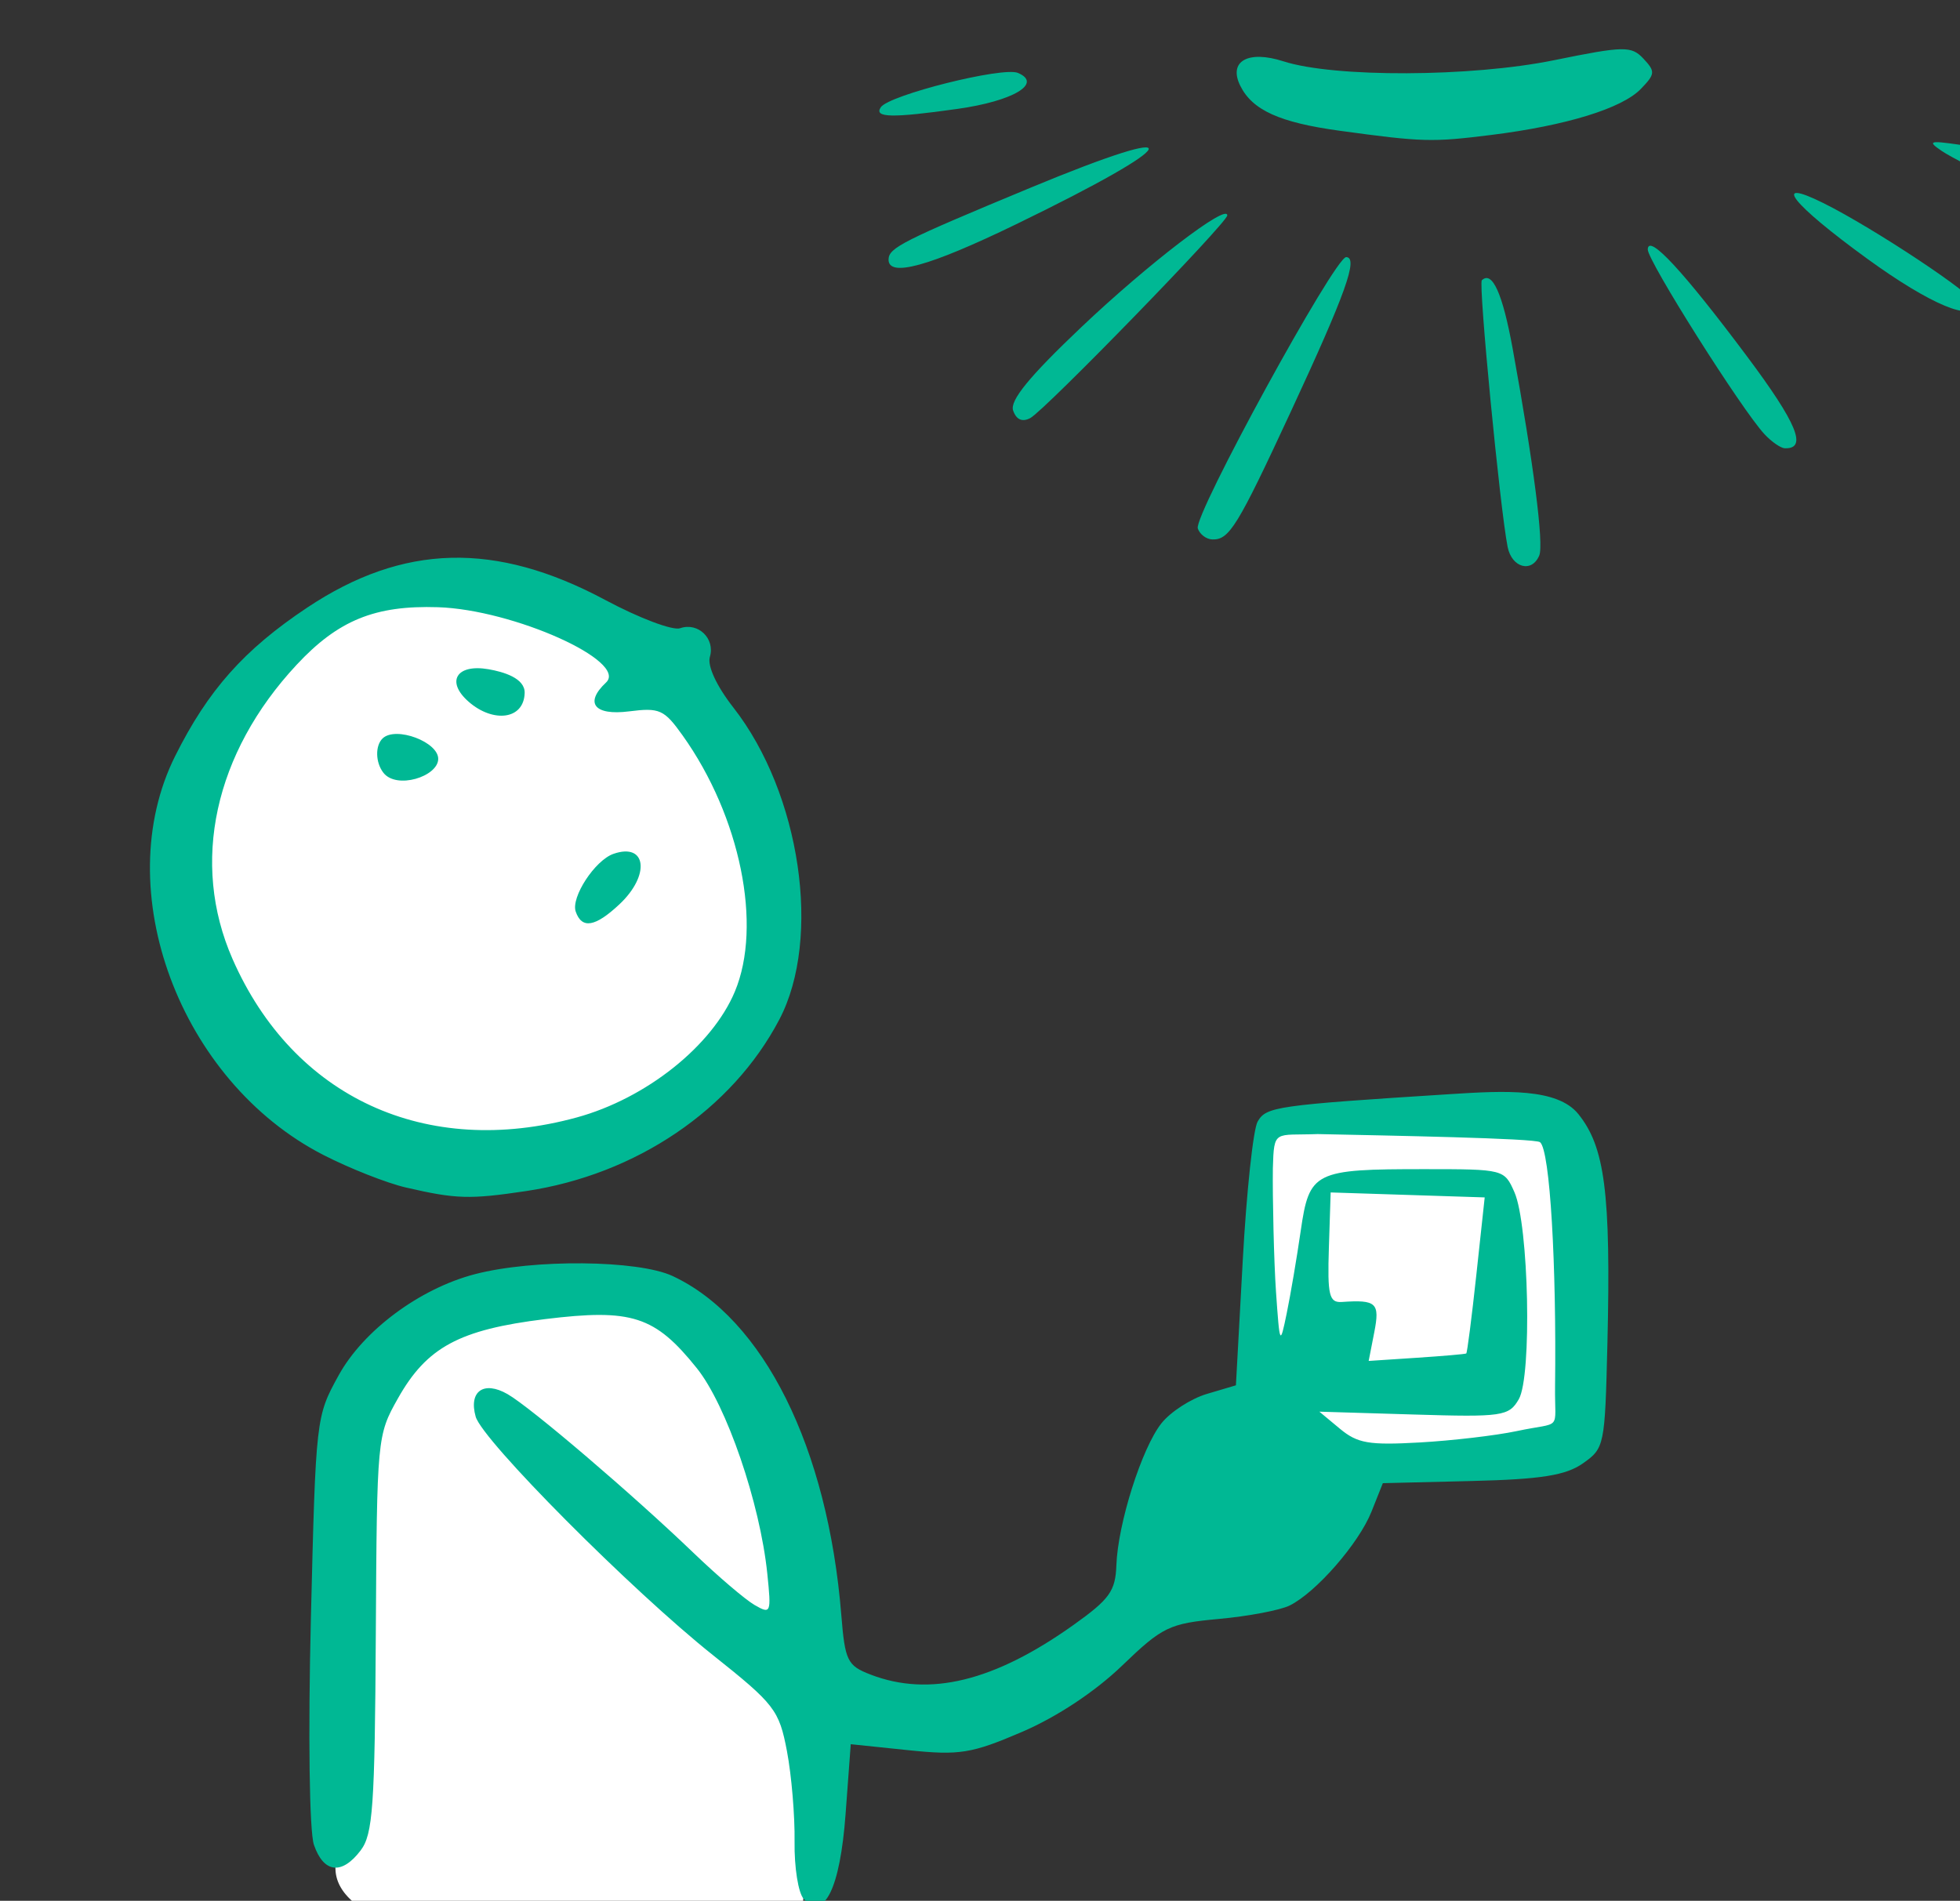 <?xml version="1.0" ?><svg height="179.195mm" viewBox="0 0 184.755 179.195" width="184.755mm" xmlns="http://www.w3.org/2000/svg">
    <rect x="0" y="0" width="184.755" height="179.195" fill="#333333" stroke="none"/>
    <path d="m 34031.247,11335.168 c -21.899,0.184 -42.874,7.811 -58.715,22.399 -36.208,33.343 -52.084,84.867 -12.388,136.722 39.696,51.856 98.518,45.685 135.447,31.395 72.656,-46.009 55.334,-108.148 15.758,-153.291 -22.261,-25.393 -51.946,-37.461 -80.102,-37.225 z m 394.301,185.211 -105.967,4.783 -4.461,121.446 114.055,-3.764 z m -347.949,64.776 c -3.724,-0.125 -7.556,0 -11.481,0.396 -31.396,3.14 -62.791,16.564 -68.324,41.354 -5.533,24.791 -10.345,129.799 -8.902,162.384 1.444,37.998 163.355,36.701 166.205,12.055 2.85,-24.646 10.502,-43.447 4.127,-71.486 -6.376,-28.039 -14.074,-86.606 -25.141,-110.098 -9.683,-20.555 -30.419,-33.735 -56.484,-34.605 z" fill="#FFFFFF" paint-order="markers stroke fill" transform="translate(-1.307,-43.953) matrix(0.265,0,0,0.265,-8974.126,-2903.958)"/>
    <path d="m 34155.445,11799.712 c -1.924,-2.053 -3.387,-11.22 -3.252,-20.371 0.138,-9.151 -1.083,-23.639 -2.711,-32.197 -2.781,-14.627 -4.353,-16.667 -26.351,-34.168 -28.901,-22.995 -81.987,-76.356 -84.372,-84.816 -2.548,-9.026 2.863,-12.866 11.312,-8.033 8.257,4.721 44.427,35.603 66.284,56.597 8.565,8.221 18.288,16.518 21.608,18.436 5.803,3.352 5.98,2.923 4.529,-11.16 -2.589,-25.137 -14.515,-59.913 -25.056,-73.064 -14.92,-18.613 -23.116,-21.265 -54.001,-17.475 -30.519,3.743 -42.082,9.981 -52.35,28.24 -7.374,13.106 -7.447,13.902 -7.848,83.703 -0.354,61.586 -1.034,71.3 -5.387,77.058 -6.697,8.852 -13.169,8.081 -16.627,-1.985 -1.625,-4.728 -2.092,-39.216 -1.087,-80.276 1.757,-71.699 1.795,-72.051 9.862,-86.713 8.798,-15.999 28.856,-30.895 48.493,-36.015 20.802,-5.424 58.026,-5.076 70.311,0.658 32.359,15.105 55.212,61.017 60.011,120.554 1.318,16.347 2.151,18.051 10.397,21.226 20.974,8.08 44.036,2.428 72.298,-17.717 12.732,-9.077 14.828,-12.002 15.154,-21.154 0.53,-14.869 9.036,-41.688 16.022,-50.505 3.226,-4.074 10.508,-8.782 16.183,-10.464 l 10.315,-3.058 2.434,-44.439 c 1.34,-24.442 3.723,-46.666 5.294,-49.388 3.051,-5.284 6.379,-5.813 68.82,-9.78 19.079,-1.212 37.786,-2.179 45.266,7.122 9.349,11.626 11.63,27.679 10.33,81.66 -0.877,36.404 -1.042,37.188 -8.713,42.592 -6.081,4.278 -14.87,5.674 -39.495,6.275 l -31.675,0.771 -4.041,10.139 c -4.503,11.299 -19.709,28.738 -29.114,33.388 -3.373,1.668 -14.686,3.816 -25.136,4.769 -17.681,1.616 -20.077,2.775 -34.503,16.659 -9.567,9.211 -23.186,18.222 -35.573,23.538 -17.942,7.701 -22.238,8.391 -40.486,6.492 l -20.413,-2.123 -1.844,24.906 c -1.959,26.477 -7.599,37.89 -14.888,30.118 z m 253.598,-166.409 c 16.554,-3.521 13.46,0.439 13.663,-15.844 0.533,-42.762 -1.759,-84.174 -5.354,-86.941 -1.828,-1.403 -53.907,-2.352 -79.051,-2.886 -15.344,0.579 -15.568,-1.871 -15.972,12.128 -0.147,10.154 0.367,33.254 1.116,44.002 1.326,19.023 1.427,19.223 3.815,7.621 1.35,-6.554 3.587,-19.738 4.973,-29.298 3.069,-21.156 4.743,-21.99 44.162,-21.973 28.047,0 28.269,0.07 31.85,8.17 5.147,11.64 6.29,65.49 1.564,73.675 -3.495,6.054 -5.838,6.397 -37.333,5.442 l -33.604,-1.014 7.304,6.071 c 6.262,5.205 10.295,5.902 28.334,4.887 11.57,-0.653 27.109,-2.469 34.533,-4.04 z m -17.924,-27.619 c 0.334,-0.228 1.946,-12.809 3.584,-27.964 l 2.976,-27.555 -27.398,-0.883 -27.394,-0.884 -0.634,19.665 c -0.547,16.932 0.1,19.611 4.626,19.298 12.296,-0.852 13.565,0.326 11.52,10.785 l -1.993,10.192 17.056,-1.123 c 9.379,-0.617 17.326,-1.308 17.657,-1.531 z m -377.121,-59.028 c -6.834,-1.583 -20.078,-6.804 -29.431,-11.603 -51.102,-26.223 -76.42,-94.375 -52.711,-141.884 11.7,-23.449 24.525,-37.872 46.969,-52.82 34.174,-22.758 66.995,-23.601 106.029,-2.718 12.026,6.435 24.008,10.958 26.624,10.051 6.411,-2.226 12.526,3.671 10.588,10.213 -0.942,3.177 2.398,10.376 8.335,17.966 23.932,30.603 31.535,82.115 16.383,111.004 -16.83,32.09 -50.93,55.19 -90.113,61.048 -20.041,2.997 -24.908,2.855 -42.673,-1.264 z m 60.707,-24.934 c 24.695,-6.763 48.128,-25.412 56.238,-44.752 9.87,-23.536 1.96,-62.331 -18.538,-91.102 -6.607,-9.271 -8.205,-9.99 -19.098,-8.608 -12.321,1.567 -15.948,-2.977 -8.186,-10.255 8.044,-7.54 -32.982,-25.937 -59.769,-26.801 -22.394,-0.722 -35.521,4.631 -50.306,20.513 -29.258,31.424 -37.759,70.447 -22.786,104.6 21.625,49.329 68.851,71.084 122.445,56.405 z m -0.354,-73.221 c -1.771,-5.102 6.832,-18.27 13.434,-20.56 11.778,-4.09 13.151,7.604 2.106,17.958 -8.607,8.07 -13.363,8.866 -15.54,2.602 z m -68.418,-49.411 c -2.874,-3.701 -2.932,-9.72 -0.241,-12.243 4.699,-4.403 19.941,1.322 19.744,7.419 -0.2,6.218 -14.833,10.835 -19.503,4.824 z m 30.363,-25.229 c -8.258,-7.202 -4.365,-13.581 7.072,-11.584 5.197,0.906 12.992,3.138 12.82,8.471 -0.307,9.532 -11.261,10.643 -19.892,3.113 z m 369.533,-55.127 c -2.717,-13.722 -10.442,-93.647 -9.165,-94.846 3.709,-3.476 7.385,4.693 10.978,24.411 7.437,40.793 11.126,69.518 9.443,73.512 -2.66,6.317 -9.78,4.371 -11.256,-3.077 z m -110.205,-6.553 c -1.549,-4.621 48.788,-96.654 52.794,-96.524 4.39,0.141 -0.193,12.939 -19.646,54.853 -19.062,41.071 -21.955,45.779 -27.998,45.584 -2.133,-0.07 -4.451,-1.83 -5.15,-3.913 z m -65.688,-41.957 c -1.23,-3.54 5.796,-12.129 24.23,-29.62 23.72,-22.51 52.087,-44.232 51.943,-39.773 -0.09,2.672 -64.981,69.428 -70.092,72.101 -2.857,1.495 -4.945,0.564 -6.081,-2.708 z m 267.32,8.487 c -8.081,-8.622 -41.702,-61.835 -41.574,-65.804 0.184,-5.71 12.564,7.633 35.275,38.018 17.883,23.927 21.618,33.001 13.47,32.738 -1.433,-0.05 -4.662,-2.276 -7.171,-4.952 z m 36.529,-62.453 c -26.885,-19.52 -34.502,-29.201 -15.573,-19.793 17.878,8.886 53.914,32.812 53.819,35.734 -0.221,6.856 -15.77,0.375 -38.246,-15.941 z m -348.152,0.164 c 0.132,-4.095 5.093,-6.599 50.247,-25.352 58.663,-24.365 55.65,-16.463 -4.928,12.924 -30.958,15.021 -45.531,19.016 -45.319,12.428 z m 399.736,-25.727 c -10.567,-4.84 -21.854,-10.592 -25.083,-12.783 -5.179,-3.514 -4.467,-3.781 6.073,-2.263 20.129,2.901 54.971,15.989 54.823,20.594 -0.209,6.495 -14.274,4.315 -35.813,-5.548 z m -239.299,-19.995 c -21.335,-2.923 -31.047,-7.321 -35.341,-16.007 -4.319,-8.735 2.767,-12.742 15.358,-8.687 18.066,5.817 66.728,5.626 96.192,-0.382 25,-5.095 27.573,-5.143 31.864,-0.565 4.289,4.577 4.216,5.447 -0.92,10.765 -6.695,6.937 -26.536,13.041 -53.214,16.374 -21.074,2.633 -24.426,2.542 -53.939,-1.498 z m -163.217,-8.34 c 2.899,-4.369 43.369,-14.517 48.787,-12.234 8.86,3.733 -1.634,10.001 -21.413,12.791 -23.418,3.306 -29.849,3.174 -27.374,-0.557 z" fill="#00B894" transform="translate(-1.307,-43.953) matrix(0.265,0,0,0.265,-8974.126,-2903.958)"/>
</svg>